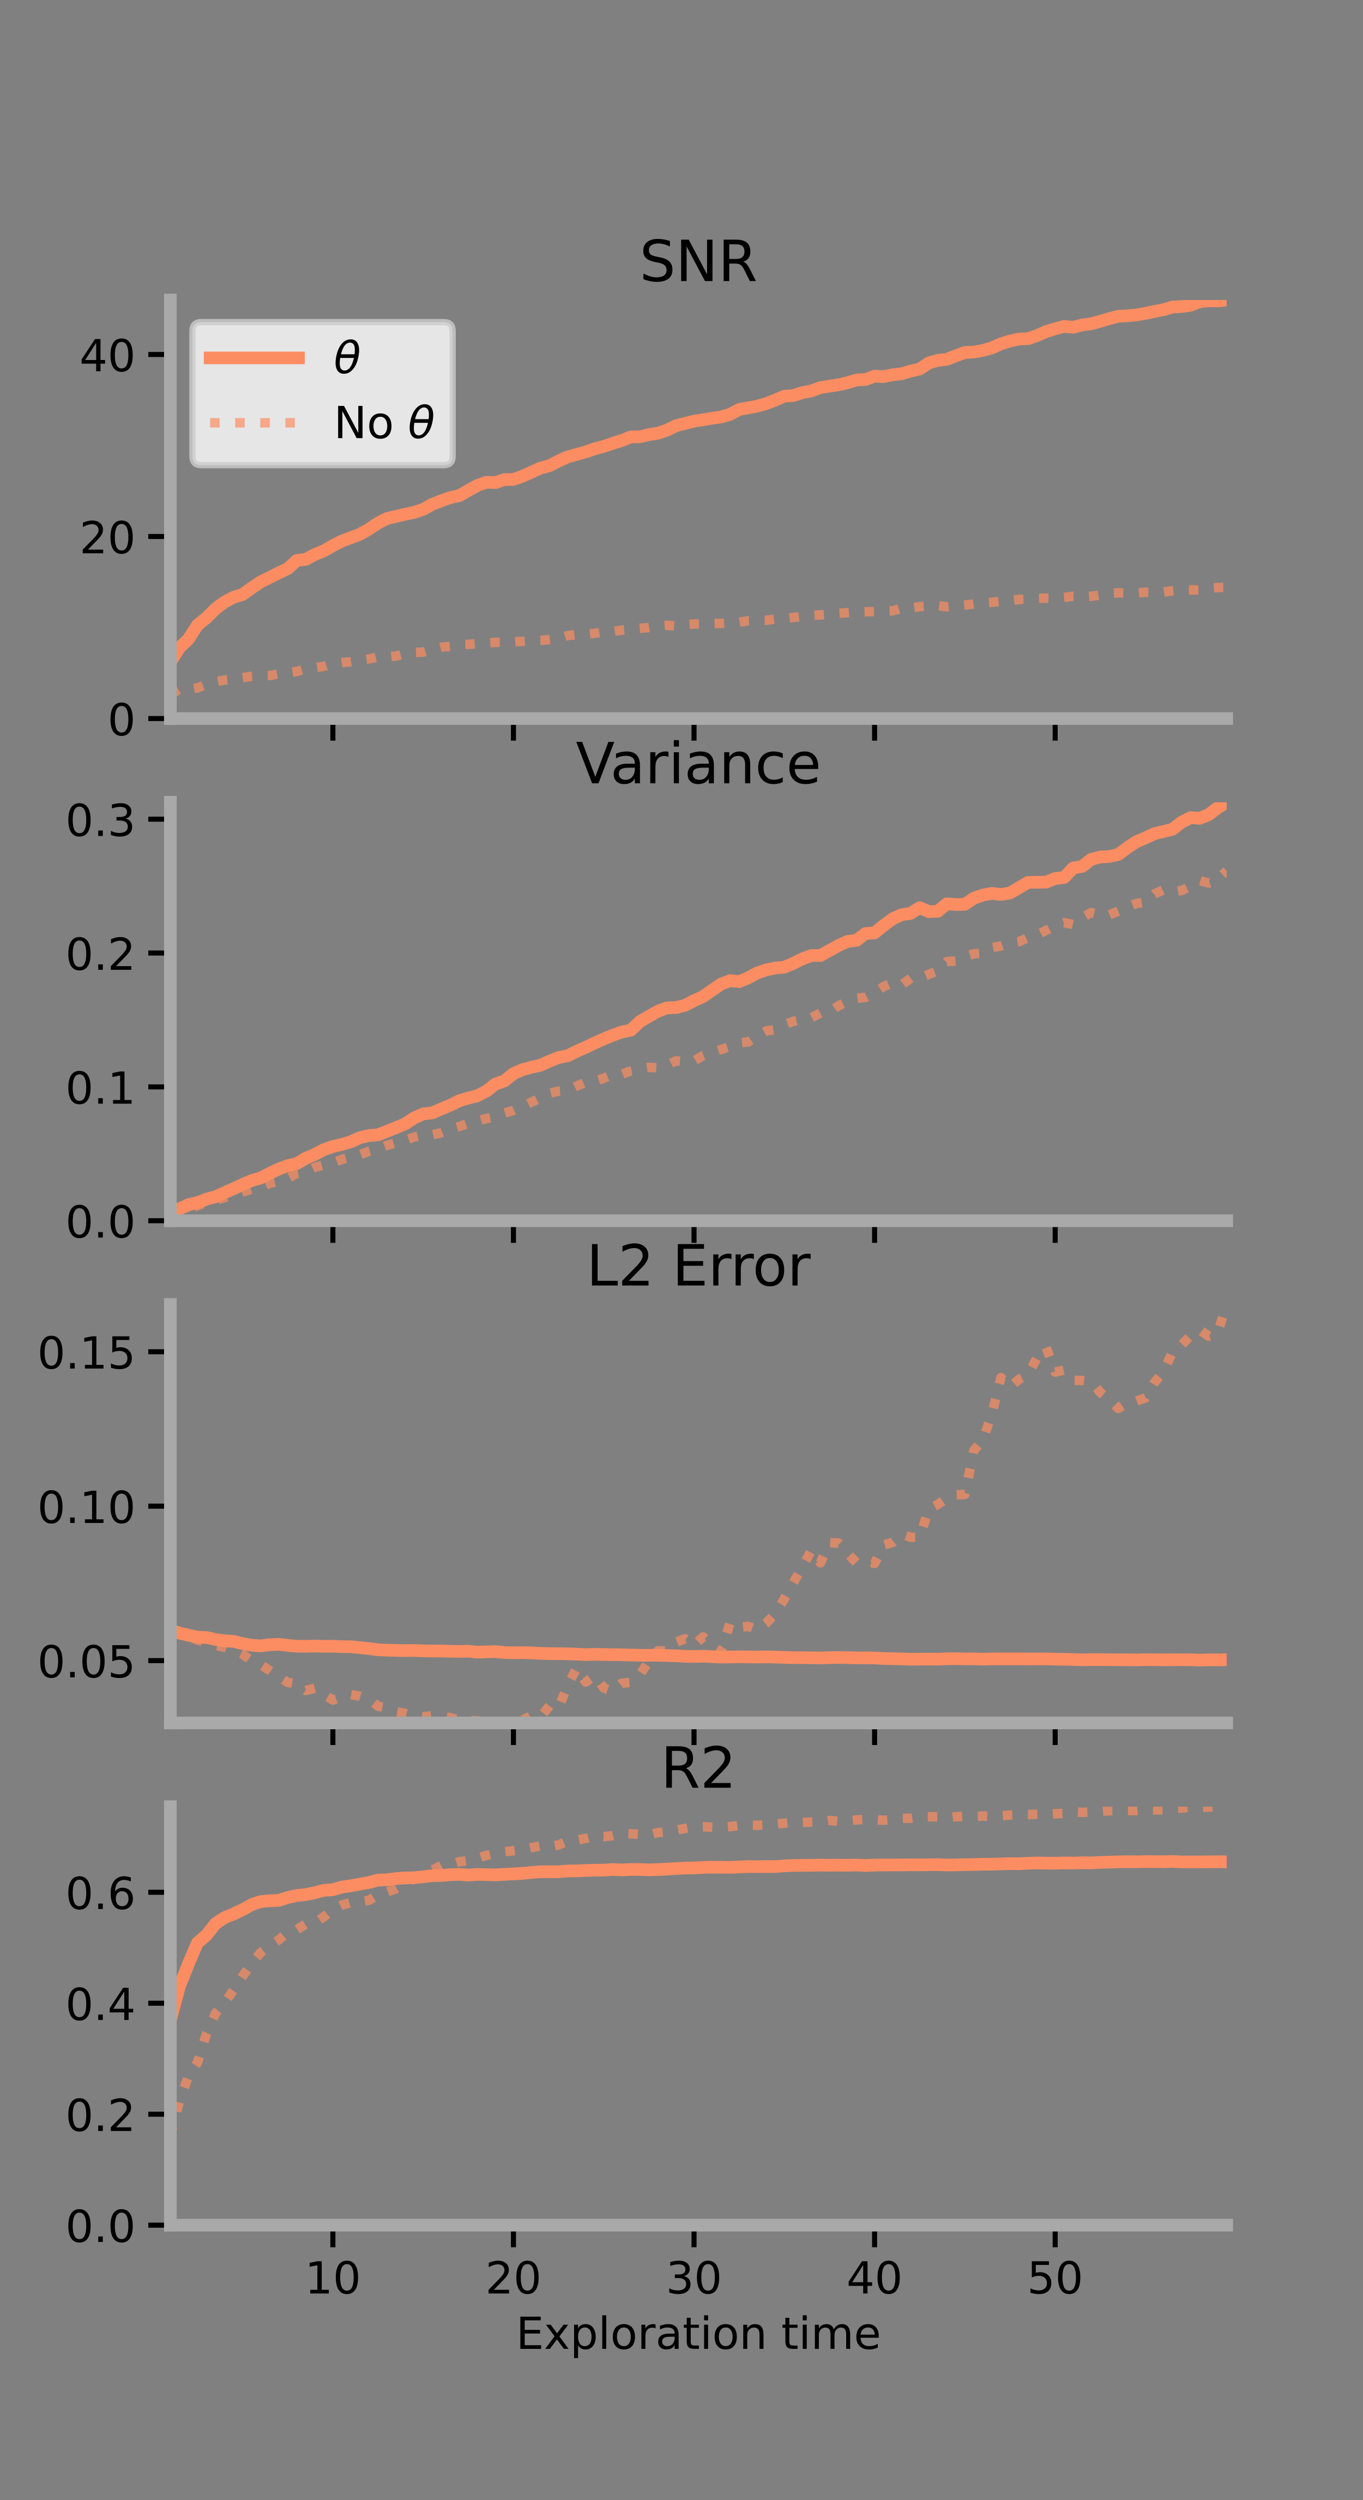 <?xml version="1.0" encoding="utf-8" standalone="no"?>
<!DOCTYPE svg PUBLIC "-//W3C//DTD SVG 1.1//EN"
  "http://www.w3.org/Graphics/SVG/1.1/DTD/svg11.dtd">
<!-- Created with matplotlib (https://matplotlib.org/) -->
<svg height="396pt" version="1.1" viewBox="0 0 216 396" width="216pt" xmlns="http://www.w3.org/2000/svg" xmlns:xlink="http://www.w3.org/1999/xlink">
 <rect x="0" y="0" width="216" height="396" fill="#808080" stroke="none"/>
 <defs>
  <style type="text/css">*{stroke-linecap:butt;stroke-linejoin:round;}</style>
 </defs>
 <g id="figure_1">
  <g id="patch_1">
   <path d="M 0 396 
L 216 396 
L 216 0 
L 0 0 
z
" style="fill:none;"/>
  </g>
  <g id="axes_1">
   <g id="patch_2">
    <path d="M 27 113.807 
L 194.4 113.807 
L 194.4 47.52 
L 27 47.52 
z
" style="fill:none;"/>
   </g>
   <g id="matplotlib.axis_1">
    <g id="xtick_1">
     <g id="line2d_1">
      <defs>
       <path d="M 0 0 
L 0 3.5 
" id="me489720059" style="stroke:#000000;stroke-width:0.8;"/>
      </defs>
      <g>
       <use style="stroke:#000000;stroke-width:0.8;" x="52.754" xlink:href="#me489720059" y="113.807"/>
      </g>
     </g>
    </g>
    <g id="xtick_2">
     <g id="line2d_2">
      <g>
       <use style="stroke:#000000;stroke-width:0.8;" x="81.369" xlink:href="#me489720059" y="113.807"/>
      </g>
     </g>
    </g>
    <g id="xtick_3">
     <g id="line2d_3">
      <g>
       <use style="stroke:#000000;stroke-width:0.8;" x="109.984" xlink:href="#me489720059" y="113.807"/>
      </g>
     </g>
    </g>
    <g id="xtick_4">
     <g id="line2d_4">
      <g>
       <use style="stroke:#000000;stroke-width:0.8;" x="138.6" xlink:href="#me489720059" y="113.807"/>
      </g>
     </g>
    </g>
    <g id="xtick_5">
     <g id="line2d_5">
      <g>
       <use style="stroke:#000000;stroke-width:0.8;" x="167.215" xlink:href="#me489720059" y="113.807"/>
      </g>
     </g>
    </g>
   </g>
   <g id="matplotlib.axis_2">
    <g id="ytick_1">
     <g id="line2d_6">
      <defs>
       <path d="M 0 0 
L -3.5 0 
" id="m3dd16d347a" style="stroke:#000000;stroke-width:0.8;"/>
      </defs>
      <g>
       <use style="stroke:#000000;stroke-width:0.8;" x="27" xlink:href="#m3dd16d347a" y="113.807"/>
      </g>
     </g>
     <g id="text_1">
      <!-- 0 -->
      <g transform="translate(17.046 116.466)scale(0.07 -0.07)">
       <defs>
        <path d="M 31.781 66.406 
Q 24.172 66.406 20.328 58.906 
Q 16.5 51.422 16.5 36.375 
Q 16.5 21.391 20.328 13.891 
Q 24.172 6.391 31.781 6.391 
Q 39.453 6.391 43.281 13.891 
Q 47.125 21.391 47.125 36.375 
Q 47.125 51.422 43.281 58.906 
Q 39.453 66.406 31.781 66.406 
z
M 31.781 74.219 
Q 44.047 74.219 50.516 64.516 
Q 56.984 54.828 56.984 36.375 
Q 56.984 17.969 50.516 8.266 
Q 44.047 -1.422 31.781 -1.422 
Q 19.531 -1.422 13.062 8.266 
Q 6.594 17.969 6.594 36.375 
Q 6.594 54.828 13.062 64.516 
Q 19.531 74.219 31.781 74.219 
z
" id="DejaVuSans-48"/>
       </defs>
       <use xlink:href="#DejaVuSans-48"/>
      </g>
     </g>
    </g>
    <g id="ytick_2">
     <g id="line2d_7">
      <g>
       <use style="stroke:#000000;stroke-width:0.8;" x="27" xlink:href="#m3dd16d347a" y="84.975"/>
      </g>
     </g>
     <g id="text_2">
      <!-- 20 -->
      <g transform="translate(12.592 87.635)scale(0.07 -0.07)">
       <defs>
        <path d="M 19.188 8.297 
L 53.609 8.297 
L 53.609 0 
L 7.328 0 
L 7.328 8.297 
Q 12.938 14.109 22.625 23.891 
Q 32.328 33.688 34.812 36.531 
Q 39.547 41.844 41.422 45.531 
Q 43.312 49.219 43.312 52.781 
Q 43.312 58.594 39.234 62.25 
Q 35.156 65.922 28.609 65.922 
Q 23.969 65.922 18.812 64.312 
Q 13.672 62.703 7.812 59.422 
L 7.812 69.391 
Q 13.766 71.781 18.938 73 
Q 24.125 74.219 28.422 74.219 
Q 39.75 74.219 46.484 68.547 
Q 53.219 62.891 53.219 53.422 
Q 53.219 48.922 51.531 44.891 
Q 49.859 40.875 45.406 35.406 
Q 44.188 33.984 37.641 27.219 
Q 31.109 20.453 19.188 8.297 
z
" id="DejaVuSans-50"/>
       </defs>
       <use xlink:href="#DejaVuSans-50"/>
       <use x="63.623" xlink:href="#DejaVuSans-48"/>
      </g>
     </g>
    </g>
    <g id="ytick_3">
     <g id="line2d_8">
      <g>
       <use style="stroke:#000000;stroke-width:0.8;" x="27" xlink:href="#m3dd16d347a" y="56.143"/>
      </g>
     </g>
     <g id="text_3">
      <!-- 40 -->
      <g transform="translate(12.592 58.803)scale(0.07 -0.07)">
       <defs>
        <path d="M 37.797 64.312 
L 12.891 25.391 
L 37.797 25.391 
z
M 35.203 72.906 
L 47.609 72.906 
L 47.609 25.391 
L 58.016 25.391 
L 58.016 17.188 
L 47.609 17.188 
L 47.609 0 
L 37.797 0 
L 37.797 17.188 
L 4.891 17.188 
L 4.891 26.703 
z
" id="DejaVuSans-52"/>
       </defs>
       <use xlink:href="#DejaVuSans-52"/>
       <use x="63.623" xlink:href="#DejaVuSans-48"/>
      </g>
     </g>
    </g>
   </g>
   <g id="line2d_9">
    <path clip-path="url(#pe4032985cc)" d="M 27 104.813 
L 28.431 102.604 
L 29.861 101.244 
L 31.292 99.008 
L 32.723 97.847 
L 34.154 96.43 
L 35.585 95.357 
L 37.015 94.605 
L 38.446 94.155 
L 39.877 93.131 
L 41.308 92.171 
L 42.739 91.462 
L 44.169 90.742 
L 45.6 90.065 
L 47.031 88.766 
L 48.462 88.6 
L 49.892 87.828 
L 51.323 87.249 
L 52.754 86.422 
L 54.185 85.703 
L 55.616 85.16 
L 57.046 84.62 
L 58.477 83.807 
L 59.908 82.849 
L 61.339 82.117 
L 62.769 81.788 
L 64.2 81.455 
L 65.631 81.149 
L 67.061 80.68 
L 68.492 79.887 
L 69.923 79.323 
L 71.354 78.808 
L 72.785 78.51 
L 74.215 77.685 
L 75.646 76.899 
L 77.077 76.388 
L 78.508 76.438 
L 79.939 75.961 
L 81.369 75.945 
L 82.8 75.424 
L 84.231 74.786 
L 85.662 74.134 
L 87.092 73.758 
L 88.523 73.02 
L 89.954 72.37 
L 91.385 71.975 
L 92.815 71.576 
L 94.246 71.083 
L 95.677 70.704 
L 97.108 70.216 
L 98.538 69.776 
L 99.969 69.201 
L 101.4 69.183 
L 102.831 68.836 
L 104.261 68.624 
L 105.692 68.132 
L 107.123 67.429 
L 108.554 67.066 
L 109.984 66.71 
L 111.415 66.489 
L 112.846 66.242 
L 114.277 66.046 
L 115.708 65.626 
L 117.138 64.856 
L 118.569 64.601 
L 120 64.327 
L 121.431 63.926 
L 122.862 63.375 
L 124.292 62.752 
L 125.723 62.649 
L 127.154 62.187 
L 128.585 61.919 
L 130.015 61.389 
L 131.446 61.164 
L 132.877 60.942 
L 134.307 60.626 
L 135.738 60.18 
L 137.169 60.107 
L 138.6 59.578 
L 140.03 59.655 
L 141.461 59.358 
L 142.892 59.194 
L 144.323 58.779 
L 145.754 58.451 
L 147.184 57.496 
L 148.615 57.083 
L 150.046 56.915 
L 151.476 56.359 
L 152.907 55.828 
L 154.338 55.76 
L 155.769 55.508 
L 157.2 55.097 
L 158.63 54.455 
L 160.061 54.013 
L 161.492 53.701 
L 162.923 53.64 
L 164.354 53.151 
L 165.784 52.522 
L 167.215 52.077 
L 168.646 51.701 
L 170.077 51.837 
L 171.507 51.463 
L 172.938 51.283 
L 174.369 50.898 
L 175.8 50.462 
L 177.231 50.092 
L 178.661 50.025 
L 180.092 49.881 
L 181.523 49.632 
L 182.954 49.333 
L 184.384 49.052 
L 185.815 48.628 
L 187.246 48.557 
L 188.677 48.358 
L 190.108 47.78 
L 191.538 47.636 
L 192.969 47.665 
L 194.4 47.52 
" style="fill:none;stroke:#fc8d62;stroke-linecap:square;stroke-width:2;"/>
   </g>
   <g id="line2d_10">
    <path clip-path="url(#pe4032985cc)" d="M 27 110.011 
L 28.431 109.18 
L 29.861 109.16 
L 31.292 108.952 
L 32.723 108.382 
L 34.154 107.98 
L 35.585 107.712 
L 37.015 107.592 
L 38.446 107.333 
L 39.877 107.122 
L 41.308 107.025 
L 42.739 107.003 
L 44.169 106.72 
L 45.6 106.549 
L 47.031 106.346 
L 48.462 105.955 
L 49.892 105.772 
L 51.323 105.537 
L 52.754 105.102 
L 54.185 104.936 
L 55.616 104.831 
L 57.046 104.569 
L 58.477 104.368 
L 59.908 104.062 
L 61.339 104.026 
L 62.769 103.921 
L 64.2 103.526 
L 65.631 103.353 
L 67.061 103.287 
L 68.492 102.884 
L 69.923 102.518 
L 71.354 102.372 
L 72.785 102.092 
L 74.215 102.062 
L 75.646 101.935 
L 77.077 101.864 
L 78.508 101.737 
L 79.939 101.75 
L 81.369 101.677 
L 82.8 101.584 
L 84.231 101.477 
L 85.662 101.424 
L 87.092 101.311 
L 88.523 101.114 
L 89.954 100.676 
L 91.385 100.492 
L 92.815 100.472 
L 94.246 100.307 
L 95.677 100.08 
L 97.108 100.02 
L 98.538 99.806 
L 99.969 99.663 
L 101.4 99.519 
L 102.831 99.398 
L 104.261 99.165 
L 105.692 99.041 
L 107.123 99.169 
L 108.554 98.941 
L 109.984 98.835 
L 111.415 98.848 
L 112.846 98.78 
L 114.277 98.742 
L 115.708 98.635 
L 117.138 98.561 
L 118.569 98.319 
L 120 98.266 
L 121.431 98.252 
L 122.862 98.04 
L 124.292 97.956 
L 125.723 97.801 
L 127.154 97.603 
L 128.585 97.456 
L 130.015 97.397 
L 131.446 97.298 
L 132.877 97.145 
L 134.307 97.047 
L 135.738 96.942 
L 137.169 96.902 
L 138.6 96.865 
L 140.03 96.824 
L 141.461 96.746 
L 142.892 96.336 
L 144.323 96.314 
L 145.754 96.082 
L 147.184 96.015 
L 148.615 95.918 
L 150.046 96.121 
L 151.476 95.97 
L 152.907 95.828 
L 154.338 95.649 
L 155.769 95.468 
L 157.2 95.39 
L 158.63 95.241 
L 160.061 95.116 
L 161.492 94.945 
L 162.923 94.896 
L 164.354 94.76 
L 165.784 94.746 
L 167.215 94.777 
L 168.646 94.627 
L 170.077 94.438 
L 171.507 94.55 
L 172.938 94.45 
L 174.369 94.235 
L 175.8 93.985 
L 177.231 93.904 
L 178.661 93.931 
L 180.092 93.917 
L 181.523 93.802 
L 182.954 93.821 
L 184.384 93.772 
L 185.815 93.575 
L 187.246 93.424 
L 188.677 93.447 
L 190.108 93.447 
L 191.538 93.167 
L 192.969 93.063 
L 194.4 93.026 
" style="fill:none;stroke:#fc8d62;stroke-dasharray:1.5,2.475;stroke-dashoffset:0;stroke-opacity:0.7;stroke-width:1.5;"/>
   </g>
   <g id="patch_3">
    <path d="M 27 113.807 
L 27 47.52 
" style="fill:none;stroke:#a9a9a9;stroke-linecap:square;stroke-linejoin:miter;stroke-width:2;"/>
   </g>
   <g id="patch_4">
    <path d="M 194.4 113.807 
L 194.4 47.52 
" style="fill:none;"/>
   </g>
   <g id="patch_5">
    <path d="M 27 113.807 
L 194.4 113.807 
" style="fill:none;stroke:#a9a9a9;stroke-linecap:square;stroke-linejoin:miter;stroke-width:2;"/>
   </g>
   <g id="patch_6">
    <path d="M 27 47.52 
L 194.4 47.52 
" style="fill:none;"/>
   </g>
   <g id="text_4">
    <!-- SNR -->
    <g transform="translate(101.35 44.52)scale(0.09 -0.09)">
     <defs>
      <path d="M 53.516 70.516 
L 53.516 60.891 
Q 47.906 63.578 42.922 64.891 
Q 37.938 66.219 33.297 66.219 
Q 25.25 66.219 20.875 63.094 
Q 16.5 59.969 16.5 54.203 
Q 16.5 49.359 19.406 46.891 
Q 22.312 44.438 30.422 42.922 
L 36.375 41.703 
Q 47.406 39.594 52.656 34.297 
Q 57.906 29 57.906 20.125 
Q 57.906 9.516 50.797 4.047 
Q 43.703 -1.422 29.984 -1.422 
Q 24.812 -1.422 18.969 -0.25 
Q 13.141 0.922 6.891 3.219 
L 6.891 13.375 
Q 12.891 10.016 18.656 8.297 
Q 24.422 6.594 29.984 6.594 
Q 38.422 6.594 43.016 9.906 
Q 47.609 13.234 47.609 19.391 
Q 47.609 24.75 44.312 27.781 
Q 41.016 30.812 33.5 32.328 
L 27.484 33.5 
Q 16.453 35.688 11.516 40.375 
Q 6.594 45.062 6.594 53.422 
Q 6.594 63.094 13.406 68.656 
Q 20.219 74.219 32.172 74.219 
Q 37.312 74.219 42.625 73.281 
Q 47.953 72.359 53.516 70.516 
z
" id="DejaVuSans-83"/>
      <path d="M 9.812 72.906 
L 23.094 72.906 
L 55.422 11.922 
L 55.422 72.906 
L 64.984 72.906 
L 64.984 0 
L 51.703 0 
L 19.391 60.984 
L 19.391 0 
L 9.812 0 
z
" id="DejaVuSans-78"/>
      <path d="M 44.391 34.188 
Q 47.562 33.109 50.562 29.594 
Q 53.562 26.078 56.594 19.922 
L 66.609 0 
L 56 0 
L 46.688 18.703 
Q 43.062 26.031 39.672 28.422 
Q 36.281 30.812 30.422 30.812 
L 19.672 30.812 
L 19.672 0 
L 9.812 0 
L 9.812 72.906 
L 32.078 72.906 
Q 44.578 72.906 50.734 67.672 
Q 56.891 62.453 56.891 51.906 
Q 56.891 45.016 53.688 40.469 
Q 50.484 35.938 44.391 34.188 
z
M 19.672 64.797 
L 19.672 38.922 
L 32.078 38.922 
Q 39.203 38.922 42.844 42.219 
Q 46.484 45.516 46.484 51.906 
Q 46.484 58.297 42.844 61.547 
Q 39.203 64.797 32.078 64.797 
z
" id="DejaVuSans-82"/>
     </defs>
     <use xlink:href="#DejaVuSans-83"/>
     <use x="63.477" xlink:href="#DejaVuSans-78"/>
     <use x="138.281" xlink:href="#DejaVuSans-82"/>
    </g>
   </g>
   <g id="legend_1">
    <g id="patch_7">
     <path d="M 31.9 73.669 
L 70.33 73.669 
Q 71.73 73.669 71.73 72.269 
L 71.73 52.42 
Q 71.73 51.02 70.33 51.02 
L 31.9 51.02 
Q 30.5 51.02 30.5 52.42 
L 30.5 72.269 
Q 30.5 73.669 31.9 73.669 
z
" style="fill:#ffffff;opacity:0.8;stroke:#cccccc;stroke-linejoin:miter;"/>
    </g>
    <g id="line2d_11">
     <path d="M 33.3 56.689 
L 47.3 56.689 
" style="fill:none;stroke:#fc8d62;stroke-linecap:square;stroke-width:2;"/>
    </g>
    <g id="line2d_12"/>
    <g id="text_5">
     <!-- $\theta$ -->
     <g transform="translate(52.9 59.139)scale(0.07 -0.07)">
      <defs>
       <path d="M 45.516 34.672 
L 14.453 34.672 
Q 12.359 20.062 14.5 13.875 
Q 17.188 6.25 24.469 6.25 
Q 31.781 6.25 37.359 13.922 
Q 42.234 20.656 45.516 34.672 
z
M 47.016 42.969 
Q 48.344 56.844 46.625 61.719 
Q 43.953 69.438 36.766 69.438 
Q 29.297 69.438 23.828 61.812 
Q 19.531 55.672 16.156 42.969 
z
M 38.188 76.766 
Q 49.906 76.766 54.594 66.406 
Q 59.281 56.109 55.719 37.844 
Q 52.203 19.625 43.453 9.281 
Q 34.766 -1.125 23.047 -1.125 
Q 11.281 -1.125 6.641 9.281 
Q 2 19.625 5.516 37.844 
Q 9.078 56.109 17.719 66.406 
Q 26.422 76.766 38.188 76.766 
z
" id="DejaVuSans-Oblique-952"/>
      </defs>
      <use transform="translate(0 0.234)" xlink:href="#DejaVuSans-Oblique-952"/>
     </g>
    </g>
    <g id="line2d_13">
     <path d="M 33.3 66.964 
L 47.3 66.964 
" style="fill:none;stroke:#fc8d62;stroke-dasharray:1.5,2.475;stroke-dashoffset:0;stroke-opacity:0.7;stroke-width:1.5;"/>
    </g>
    <g id="line2d_14"/>
    <g id="text_6">
     <!-- No $\theta$ -->
     <g transform="translate(52.9 69.414)scale(0.07 -0.07)">
      <defs>
       <path d="M 30.609 48.391 
Q 23.391 48.391 19.188 42.75 
Q 14.984 37.109 14.984 27.297 
Q 14.984 17.484 19.156 11.844 
Q 23.344 6.203 30.609 6.203 
Q 37.797 6.203 41.984 11.859 
Q 46.188 17.531 46.188 27.297 
Q 46.188 37.016 41.984 42.703 
Q 37.797 48.391 30.609 48.391 
z
M 30.609 56 
Q 42.328 56 49.016 48.375 
Q 55.719 40.766 55.719 27.297 
Q 55.719 13.875 49.016 6.219 
Q 42.328 -1.422 30.609 -1.422 
Q 18.844 -1.422 12.172 6.219 
Q 5.516 13.875 5.516 27.297 
Q 5.516 40.766 12.172 48.375 
Q 18.844 56 30.609 56 
z
" id="DejaVuSans-111"/>
       <path id="DejaVuSans-32"/>
      </defs>
      <use transform="translate(0 0.234)" xlink:href="#DejaVuSans-78"/>
      <use transform="translate(74.805 0.234)" xlink:href="#DejaVuSans-111"/>
      <use transform="translate(135.986 0.234)" xlink:href="#DejaVuSans-32"/>
      <use transform="translate(167.773 0.234)" xlink:href="#DejaVuSans-Oblique-952"/>
     </g>
    </g>
   </g>
  </g>
  <g id="axes_2">
   <g id="patch_8">
    <path d="M 27 193.351 
L 194.4 193.351 
L 194.4 127.064 
L 27 127.064 
z
" style="fill:none;"/>
   </g>
   <g id="matplotlib.axis_3">
    <g id="xtick_6">
     <g id="line2d_15">
      <g>
       <use style="stroke:#000000;stroke-width:0.8;" x="52.754" xlink:href="#me489720059" y="193.351"/>
      </g>
     </g>
    </g>
    <g id="xtick_7">
     <g id="line2d_16">
      <g>
       <use style="stroke:#000000;stroke-width:0.8;" x="81.369" xlink:href="#me489720059" y="193.351"/>
      </g>
     </g>
    </g>
    <g id="xtick_8">
     <g id="line2d_17">
      <g>
       <use style="stroke:#000000;stroke-width:0.8;" x="109.984" xlink:href="#me489720059" y="193.351"/>
      </g>
     </g>
    </g>
    <g id="xtick_9">
     <g id="line2d_18">
      <g>
       <use style="stroke:#000000;stroke-width:0.8;" x="138.6" xlink:href="#me489720059" y="193.351"/>
      </g>
     </g>
    </g>
    <g id="xtick_10">
     <g id="line2d_19">
      <g>
       <use style="stroke:#000000;stroke-width:0.8;" x="167.215" xlink:href="#me489720059" y="193.351"/>
      </g>
     </g>
    </g>
   </g>
   <g id="matplotlib.axis_4">
    <g id="ytick_4">
     <g id="line2d_20">
      <g>
       <use style="stroke:#000000;stroke-width:0.8;" x="27" xlink:href="#m3dd16d347a" y="193.351"/>
      </g>
     </g>
     <g id="text_7">
      <!-- 0.0 -->
      <g transform="translate(10.368 196.011)scale(0.07 -0.07)">
       <defs>
        <path d="M 10.688 12.406 
L 21 12.406 
L 21 0 
L 10.688 0 
z
" id="DejaVuSans-46"/>
       </defs>
       <use xlink:href="#DejaVuSans-48"/>
       <use x="63.623" xlink:href="#DejaVuSans-46"/>
       <use x="95.41" xlink:href="#DejaVuSans-48"/>
      </g>
     </g>
    </g>
    <g id="ytick_5">
     <g id="line2d_21">
      <g>
       <use style="stroke:#000000;stroke-width:0.8;" x="27" xlink:href="#m3dd16d347a" y="172.151"/>
      </g>
     </g>
     <g id="text_8">
      <!-- 0.1 -->
      <g transform="translate(10.368 174.81)scale(0.07 -0.07)">
       <defs>
        <path d="M 12.406 8.297 
L 28.516 8.297 
L 28.516 63.922 
L 10.984 60.406 
L 10.984 69.391 
L 28.422 72.906 
L 38.281 72.906 
L 38.281 8.297 
L 54.391 8.297 
L 54.391 0 
L 12.406 0 
z
" id="DejaVuSans-49"/>
       </defs>
       <use xlink:href="#DejaVuSans-48"/>
       <use x="63.623" xlink:href="#DejaVuSans-46"/>
       <use x="95.41" xlink:href="#DejaVuSans-49"/>
      </g>
     </g>
    </g>
    <g id="ytick_6">
     <g id="line2d_22">
      <g>
       <use style="stroke:#000000;stroke-width:0.8;" x="27" xlink:href="#m3dd16d347a" y="150.95"/>
      </g>
     </g>
     <g id="text_9">
      <!-- 0.2 -->
      <g transform="translate(10.368 153.609)scale(0.07 -0.07)">
       <use xlink:href="#DejaVuSans-48"/>
       <use x="63.623" xlink:href="#DejaVuSans-46"/>
       <use x="95.41" xlink:href="#DejaVuSans-50"/>
      </g>
     </g>
    </g>
    <g id="ytick_7">
     <g id="line2d_23">
      <g>
       <use style="stroke:#000000;stroke-width:0.8;" x="27" xlink:href="#m3dd16d347a" y="129.749"/>
      </g>
     </g>
     <g id="text_10">
      <!-- 0.3 -->
      <g transform="translate(10.368 132.409)scale(0.07 -0.07)">
       <defs>
        <path d="M 40.578 39.312 
Q 47.656 37.797 51.625 33 
Q 55.609 28.219 55.609 21.188 
Q 55.609 10.406 48.188 4.484 
Q 40.766 -1.422 27.094 -1.422 
Q 22.516 -1.422 17.656 -0.516 
Q 12.797 0.391 7.625 2.203 
L 7.625 11.719 
Q 11.719 9.328 16.594 8.109 
Q 21.484 6.891 26.812 6.891 
Q 36.078 6.891 40.938 10.547 
Q 45.797 14.203 45.797 21.188 
Q 45.797 27.641 41.281 31.266 
Q 36.766 34.906 28.719 34.906 
L 20.219 34.906 
L 20.219 43.016 
L 29.109 43.016 
Q 36.375 43.016 40.234 45.922 
Q 44.094 48.828 44.094 54.297 
Q 44.094 59.906 40.109 62.906 
Q 36.141 65.922 28.719 65.922 
Q 24.656 65.922 20.016 65.031 
Q 15.375 64.156 9.812 62.312 
L 9.812 71.094 
Q 15.438 72.656 20.344 73.438 
Q 25.25 74.219 29.594 74.219 
Q 40.828 74.219 47.359 69.109 
Q 53.906 64.016 53.906 55.328 
Q 53.906 49.266 50.438 45.094 
Q 46.969 40.922 40.578 39.312 
z
" id="DejaVuSans-51"/>
       </defs>
       <use xlink:href="#DejaVuSans-48"/>
       <use x="63.623" xlink:href="#DejaVuSans-46"/>
       <use x="95.41" xlink:href="#DejaVuSans-51"/>
      </g>
     </g>
    </g>
   </g>
   <g id="line2d_24">
    <path clip-path="url(#p8cfa71aaff)" d="M 27 192.178 
L 28.431 191.48 
L 29.861 190.814 
L 31.292 190.481 
L 32.723 189.929 
L 34.154 189.552 
L 35.585 188.907 
L 37.015 188.276 
L 38.446 187.608 
L 39.877 186.987 
L 41.308 186.575 
L 42.739 185.853 
L 44.169 185.157 
L 45.6 184.621 
L 47.031 184.303 
L 48.462 183.447 
L 49.892 182.844 
L 51.323 182.095 
L 52.754 181.589 
L 54.185 181.258 
L 55.616 180.834 
L 57.046 180.182 
L 58.477 179.861 
L 59.908 179.74 
L 61.339 179.181 
L 62.769 178.603 
L 64.2 178.01 
L 65.631 177.076 
L 67.061 176.427 
L 68.492 176.276 
L 69.923 175.65 
L 71.354 175.062 
L 72.785 174.351 
L 74.215 173.919 
L 75.646 173.559 
L 77.077 172.824 
L 78.508 171.7 
L 79.939 171.205 
L 81.369 170.049 
L 82.8 169.426 
L 84.231 169.033 
L 85.662 168.718 
L 87.092 168.074 
L 88.523 167.501 
L 89.954 167.224 
L 91.385 166.512 
L 92.815 165.891 
L 94.246 165.205 
L 95.677 164.56 
L 97.108 163.974 
L 98.538 163.453 
L 99.969 163.165 
L 101.4 161.812 
L 102.831 160.976 
L 104.261 160.169 
L 105.692 159.635 
L 107.123 159.589 
L 108.554 159.235 
L 109.984 158.486 
L 111.415 157.847 
L 112.846 156.844 
L 114.277 155.865 
L 115.708 155.324 
L 117.138 155.482 
L 118.569 154.884 
L 120 154.106 
L 121.431 153.617 
L 122.862 153.324 
L 124.292 153.192 
L 125.723 152.588 
L 127.154 151.884 
L 128.585 151.337 
L 130.015 151.35 
L 131.446 150.547 
L 132.877 149.763 
L 134.307 149.113 
L 135.738 148.939 
L 137.169 147.85 
L 138.6 147.766 
L 140.03 146.589 
L 141.461 145.528 
L 142.892 144.879 
L 144.323 144.658 
L 145.754 143.759 
L 147.184 144.393 
L 148.615 144.343 
L 150.046 143.151 
L 151.476 143.259 
L 152.907 143.236 
L 154.338 142.266 
L 155.769 141.764 
L 157.2 141.501 
L 158.63 141.678 
L 160.061 141.434 
L 161.492 140.599 
L 162.923 139.762 
L 164.354 139.734 
L 165.784 139.721 
L 167.215 139.144 
L 168.646 138.985 
L 170.077 137.484 
L 171.507 137.231 
L 172.938 136.103 
L 174.369 135.74 
L 175.8 135.658 
L 177.231 135.338 
L 178.661 134.257 
L 180.092 133.322 
L 181.523 132.709 
L 182.954 132.044 
L 184.384 131.701 
L 185.815 131.351 
L 187.246 130.23 
L 188.677 129.498 
L 190.108 129.615 
L 191.538 129.035 
L 192.969 127.946 
L 194.4 127.064 
" style="fill:none;stroke:#fc8d62;stroke-linecap:square;stroke-width:2;"/>
   </g>
   <g id="line2d_25">
    <path clip-path="url(#p8cfa71aaff)" d="M 27 192.51 
L 28.431 192.031 
L 29.861 191.525 
L 31.292 190.976 
L 32.723 190.462 
L 34.154 190.127 
L 35.585 189.691 
L 37.015 189.254 
L 38.446 188.798 
L 39.877 188.351 
L 41.308 188.042 
L 42.739 187.427 
L 44.169 187.089 
L 45.6 186.608 
L 47.031 185.863 
L 48.462 185.601 
L 49.892 184.883 
L 51.323 184.49 
L 52.754 184.186 
L 54.185 183.632 
L 55.616 183.261 
L 57.046 182.897 
L 58.477 182.353 
L 59.908 181.961 
L 61.339 181.405 
L 62.769 181.008 
L 64.2 180.605 
L 65.631 180.099 
L 67.061 179.77 
L 68.492 179.755 
L 69.923 179.407 
L 71.354 178.833 
L 72.785 178.426 
L 74.215 177.908 
L 75.646 177.545 
L 77.077 177.177 
L 78.508 176.849 
L 79.939 176.28 
L 81.369 175.88 
L 82.8 175.26 
L 84.231 174.566 
L 85.662 173.873 
L 87.092 173.146 
L 88.523 172.816 
L 89.954 172.722 
L 91.385 172.025 
L 92.815 171.42 
L 94.246 171.264 
L 95.677 170.782 
L 97.108 170.166 
L 98.538 170.147 
L 99.969 169.609 
L 101.4 169.332 
L 102.831 169.057 
L 104.261 169.133 
L 105.692 168.705 
L 107.123 168.025 
L 108.554 168.154 
L 109.984 168.044 
L 111.415 167.193 
L 112.846 166.67 
L 114.277 166.226 
L 115.708 165.756 
L 117.138 165.173 
L 118.569 165.041 
L 120 164.059 
L 121.431 163.291 
L 122.862 163.051 
L 124.292 162.31 
L 125.723 161.763 
L 127.154 161.478 
L 128.585 161.18 
L 130.015 160.453 
L 131.446 160.262 
L 132.877 159.308 
L 134.307 158.607 
L 135.738 158.125 
L 137.169 157.972 
L 138.6 157.193 
L 140.03 156.257 
L 141.461 155.62 
L 142.892 156.001 
L 144.323 154.919 
L 145.754 154.9 
L 147.184 154.318 
L 148.615 153.772 
L 150.046 152.307 
L 151.476 152.216 
L 152.907 151.492 
L 154.338 151.07 
L 155.769 150.998 
L 157.2 150.102 
L 158.63 149.828 
L 160.061 149.359 
L 161.492 149.154 
L 162.923 148.484 
L 164.354 148.081 
L 165.784 147.358 
L 167.215 146.609 
L 168.646 146.13 
L 170.077 146.439 
L 171.507 145.299 
L 172.938 144.547 
L 174.369 144.935 
L 175.8 144.902 
L 177.231 144.309 
L 178.661 143.64 
L 180.092 143.101 
L 181.523 142.905 
L 182.954 141.582 
L 184.384 140.948 
L 185.815 141.285 
L 187.246 141.05 
L 188.677 140.35 
L 190.108 139.481 
L 191.538 139.865 
L 192.969 139.277 
L 194.4 137.944 
" style="fill:none;stroke:#fc8d62;stroke-dasharray:1.5,2.475;stroke-dashoffset:0;stroke-opacity:0.7;stroke-width:1.5;"/>
   </g>
   <g id="patch_9">
    <path d="M 27 193.351 
L 27 127.064 
" style="fill:none;stroke:#a9a9a9;stroke-linecap:square;stroke-linejoin:miter;stroke-width:2;"/>
   </g>
   <g id="patch_10">
    <path d="M 194.4 193.351 
L 194.4 127.064 
" style="fill:none;"/>
   </g>
   <g id="patch_11">
    <path d="M 27 193.351 
L 194.4 193.351 
" style="fill:none;stroke:#a9a9a9;stroke-linecap:square;stroke-linejoin:miter;stroke-width:2;"/>
   </g>
   <g id="patch_12">
    <path d="M 27 127.064 
L 194.4 127.064 
" style="fill:none;"/>
   </g>
   <g id="text_11">
    <!-- Variance -->
    <g transform="translate(91.26 124.064)scale(0.09 -0.09)">
     <defs>
      <path d="M 28.609 0 
L 0.781 72.906 
L 11.078 72.906 
L 34.188 11.531 
L 57.328 72.906 
L 67.578 72.906 
L 39.797 0 
z
" id="DejaVuSans-86"/>
      <path d="M 34.281 27.484 
Q 23.391 27.484 19.188 25 
Q 14.984 22.516 14.984 16.5 
Q 14.984 11.719 18.141 8.906 
Q 21.297 6.109 26.703 6.109 
Q 34.188 6.109 38.703 11.406 
Q 43.219 16.703 43.219 25.484 
L 43.219 27.484 
z
M 52.203 31.203 
L 52.203 0 
L 43.219 0 
L 43.219 8.297 
Q 40.141 3.328 35.547 0.953 
Q 30.953 -1.422 24.312 -1.422 
Q 15.922 -1.422 10.953 3.297 
Q 6 8.016 6 15.922 
Q 6 25.141 12.172 29.828 
Q 18.359 34.516 30.609 34.516 
L 43.219 34.516 
L 43.219 35.406 
Q 43.219 41.609 39.141 45 
Q 35.062 48.391 27.688 48.391 
Q 23 48.391 18.547 47.266 
Q 14.109 46.141 10.016 43.891 
L 10.016 52.203 
Q 14.938 54.109 19.578 55.047 
Q 24.219 56 28.609 56 
Q 40.484 56 46.344 49.844 
Q 52.203 43.703 52.203 31.203 
z
" id="DejaVuSans-97"/>
      <path d="M 41.109 46.297 
Q 39.594 47.172 37.812 47.578 
Q 36.031 48 33.891 48 
Q 26.266 48 22.188 43.047 
Q 18.109 38.094 18.109 28.812 
L 18.109 0 
L 9.078 0 
L 9.078 54.688 
L 18.109 54.688 
L 18.109 46.188 
Q 20.953 51.172 25.484 53.578 
Q 30.031 56 36.531 56 
Q 37.453 56 38.578 55.875 
Q 39.703 55.766 41.062 55.516 
z
" id="DejaVuSans-114"/>
      <path d="M 9.422 54.688 
L 18.406 54.688 
L 18.406 0 
L 9.422 0 
z
M 9.422 75.984 
L 18.406 75.984 
L 18.406 64.594 
L 9.422 64.594 
z
" id="DejaVuSans-105"/>
      <path d="M 54.891 33.016 
L 54.891 0 
L 45.906 0 
L 45.906 32.719 
Q 45.906 40.484 42.875 44.328 
Q 39.844 48.188 33.797 48.188 
Q 26.516 48.188 22.312 43.547 
Q 18.109 38.922 18.109 30.906 
L 18.109 0 
L 9.078 0 
L 9.078 54.688 
L 18.109 54.688 
L 18.109 46.188 
Q 21.344 51.125 25.703 53.562 
Q 30.078 56 35.797 56 
Q 45.219 56 50.047 50.172 
Q 54.891 44.344 54.891 33.016 
z
" id="DejaVuSans-110"/>
      <path d="M 48.781 52.594 
L 48.781 44.188 
Q 44.969 46.297 41.141 47.344 
Q 37.312 48.391 33.406 48.391 
Q 24.656 48.391 19.812 42.844 
Q 14.984 37.312 14.984 27.297 
Q 14.984 17.281 19.812 11.734 
Q 24.656 6.203 33.406 6.203 
Q 37.312 6.203 41.141 7.25 
Q 44.969 8.297 48.781 10.406 
L 48.781 2.094 
Q 45.016 0.344 40.984 -0.531 
Q 36.969 -1.422 32.422 -1.422 
Q 20.062 -1.422 12.781 6.344 
Q 5.516 14.109 5.516 27.297 
Q 5.516 40.672 12.859 48.328 
Q 20.219 56 33.016 56 
Q 37.156 56 41.109 55.141 
Q 45.062 54.297 48.781 52.594 
z
" id="DejaVuSans-99"/>
      <path d="M 56.203 29.594 
L 56.203 25.203 
L 14.891 25.203 
Q 15.484 15.922 20.484 11.062 
Q 25.484 6.203 34.422 6.203 
Q 39.594 6.203 44.453 7.469 
Q 49.312 8.734 54.109 11.281 
L 54.109 2.781 
Q 49.266 0.734 44.188 -0.344 
Q 39.109 -1.422 33.891 -1.422 
Q 20.797 -1.422 13.156 6.188 
Q 5.516 13.812 5.516 26.812 
Q 5.516 40.234 12.766 48.109 
Q 20.016 56 32.328 56 
Q 43.359 56 49.781 48.891 
Q 56.203 41.797 56.203 29.594 
z
M 47.219 32.234 
Q 47.125 39.594 43.094 43.984 
Q 39.062 48.391 32.422 48.391 
Q 24.906 48.391 20.391 44.141 
Q 15.875 39.891 15.188 32.172 
z
" id="DejaVuSans-101"/>
     </defs>
     <use xlink:href="#DejaVuSans-86"/>
     <use x="60.658" xlink:href="#DejaVuSans-97"/>
     <use x="121.938" xlink:href="#DejaVuSans-114"/>
     <use x="163.051" xlink:href="#DejaVuSans-105"/>
     <use x="190.834" xlink:href="#DejaVuSans-97"/>
     <use x="252.113" xlink:href="#DejaVuSans-110"/>
     <use x="315.492" xlink:href="#DejaVuSans-99"/>
     <use x="370.473" xlink:href="#DejaVuSans-101"/>
    </g>
   </g>
  </g>
  <g id="axes_3">
   <g id="patch_13">
    <path d="M 27 272.896 
L 194.4 272.896 
L 194.4 206.609 
L 27 206.609 
z
" style="fill:none;"/>
   </g>
   <g id="matplotlib.axis_5">
    <g id="xtick_11">
     <g id="line2d_26">
      <g>
       <use style="stroke:#000000;stroke-width:0.8;" x="52.754" xlink:href="#me489720059" y="272.896"/>
      </g>
     </g>
    </g>
    <g id="xtick_12">
     <g id="line2d_27">
      <g>
       <use style="stroke:#000000;stroke-width:0.8;" x="81.369" xlink:href="#me489720059" y="272.896"/>
      </g>
     </g>
    </g>
    <g id="xtick_13">
     <g id="line2d_28">
      <g>
       <use style="stroke:#000000;stroke-width:0.8;" x="109.984" xlink:href="#me489720059" y="272.896"/>
      </g>
     </g>
    </g>
    <g id="xtick_14">
     <g id="line2d_29">
      <g>
       <use style="stroke:#000000;stroke-width:0.8;" x="138.6" xlink:href="#me489720059" y="272.896"/>
      </g>
     </g>
    </g>
    <g id="xtick_15">
     <g id="line2d_30">
      <g>
       <use style="stroke:#000000;stroke-width:0.8;" x="167.215" xlink:href="#me489720059" y="272.896"/>
      </g>
     </g>
    </g>
   </g>
   <g id="matplotlib.axis_6">
    <g id="ytick_8">
     <g id="line2d_31">
      <g>
       <use style="stroke:#000000;stroke-width:0.8;" x="27" xlink:href="#m3dd16d347a" y="263.021"/>
      </g>
     </g>
     <g id="text_12">
      <!-- 0.05 -->
      <g transform="translate(5.914 265.68)scale(0.07 -0.07)">
       <defs>
        <path d="M 10.797 72.906 
L 49.516 72.906 
L 49.516 64.594 
L 19.828 64.594 
L 19.828 46.734 
Q 21.969 47.469 24.109 47.828 
Q 26.266 48.188 28.422 48.188 
Q 40.625 48.188 47.75 41.5 
Q 54.891 34.812 54.891 23.391 
Q 54.891 11.625 47.562 5.094 
Q 40.234 -1.422 26.906 -1.422 
Q 22.312 -1.422 17.547 -0.641 
Q 12.797 0.141 7.719 1.703 
L 7.719 11.625 
Q 12.109 9.234 16.797 8.062 
Q 21.484 6.891 26.703 6.891 
Q 35.156 6.891 40.078 11.328 
Q 45.016 15.766 45.016 23.391 
Q 45.016 31 40.078 35.438 
Q 35.156 39.891 26.703 39.891 
Q 22.75 39.891 18.812 39.016 
Q 14.891 38.141 10.797 36.281 
z
" id="DejaVuSans-53"/>
       </defs>
       <use xlink:href="#DejaVuSans-48"/>
       <use x="63.623" xlink:href="#DejaVuSans-46"/>
       <use x="95.41" xlink:href="#DejaVuSans-48"/>
       <use x="159.033" xlink:href="#DejaVuSans-53"/>
      </g>
     </g>
    </g>
    <g id="ytick_9">
     <g id="line2d_32">
      <g>
       <use style="stroke:#000000;stroke-width:0.8;" x="27" xlink:href="#m3dd16d347a" y="238.561"/>
      </g>
     </g>
     <g id="text_13">
      <!-- 0.10 -->
      <g transform="translate(5.914 241.22)scale(0.07 -0.07)">
       <use xlink:href="#DejaVuSans-48"/>
       <use x="63.623" xlink:href="#DejaVuSans-46"/>
       <use x="95.41" xlink:href="#DejaVuSans-49"/>
       <use x="159.033" xlink:href="#DejaVuSans-48"/>
      </g>
     </g>
    </g>
    <g id="ytick_10">
     <g id="line2d_33">
      <g>
       <use style="stroke:#000000;stroke-width:0.8;" x="27" xlink:href="#m3dd16d347a" y="214.1"/>
      </g>
     </g>
     <g id="text_14">
      <!-- 0.15 -->
      <g transform="translate(5.914 216.76)scale(0.07 -0.07)">
       <use xlink:href="#DejaVuSans-48"/>
       <use x="63.623" xlink:href="#DejaVuSans-46"/>
       <use x="95.41" xlink:href="#DejaVuSans-49"/>
       <use x="159.033" xlink:href="#DejaVuSans-53"/>
      </g>
     </g>
    </g>
   </g>
   <g id="line2d_34">
    <path clip-path="url(#p78379a1ba5)" d="M 27 258.209 
L 28.431 258.666 
L 29.861 258.992 
L 31.292 259.308 
L 32.723 259.364 
L 34.154 259.673 
L 35.585 259.887 
L 37.015 259.978 
L 38.446 260.327 
L 39.877 260.587 
L 41.308 260.691 
L 42.739 260.509 
L 44.169 260.444 
L 45.6 260.611 
L 47.031 260.742 
L 48.462 260.758 
L 49.892 260.713 
L 51.323 260.764 
L 52.754 260.75 
L 54.185 260.813 
L 55.616 260.814 
L 57.046 260.972 
L 58.477 261.108 
L 59.908 261.299 
L 61.339 261.372 
L 62.769 261.403 
L 64.2 261.433 
L 65.631 261.414 
L 67.061 261.48 
L 68.492 261.502 
L 69.923 261.499 
L 71.354 261.54 
L 72.785 261.573 
L 74.215 261.535 
L 75.646 261.682 
L 77.077 261.633 
L 78.508 261.593 
L 79.939 261.747 
L 81.369 261.78 
L 82.8 261.753 
L 84.231 261.8 
L 85.662 261.871 
L 87.092 261.916 
L 88.523 261.921 
L 89.954 261.949 
L 91.385 261.998 
L 92.815 262.077 
L 94.246 262.026 
L 95.677 262.06 
L 97.108 262.076 
L 98.538 262.104 
L 99.969 262.137 
L 101.4 262.176 
L 102.831 262.179 
L 104.261 262.177 
L 105.692 262.218 
L 107.123 262.259 
L 108.554 262.343 
L 109.984 262.37 
L 111.415 262.331 
L 112.846 262.396 
L 114.277 262.466 
L 115.708 262.445 
L 117.138 262.418 
L 118.569 262.437 
L 120 262.456 
L 121.431 262.425 
L 122.862 262.469 
L 124.292 262.507 
L 125.723 262.554 
L 127.154 262.548 
L 128.585 262.579 
L 130.015 262.597 
L 131.446 262.554 
L 132.877 262.523 
L 134.307 262.553 
L 135.738 262.594 
L 137.169 262.586 
L 138.6 262.601 
L 140.03 262.69 
L 141.461 262.723 
L 142.892 262.748 
L 144.323 262.808 
L 145.754 262.794 
L 147.184 262.776 
L 148.615 262.797 
L 150.046 262.73 
L 151.476 262.716 
L 152.907 262.75 
L 154.338 262.752 
L 155.769 262.788 
L 157.2 262.755 
L 158.63 262.75 
L 160.061 262.759 
L 161.492 262.749 
L 162.923 262.765 
L 164.354 262.757 
L 165.784 262.752 
L 167.215 262.789 
L 168.646 262.818 
L 170.077 262.847 
L 171.507 262.894 
L 172.938 262.858 
L 174.369 262.862 
L 175.8 262.873 
L 177.231 262.884 
L 178.661 262.889 
L 180.092 262.913 
L 181.523 262.873 
L 182.954 262.874 
L 184.384 262.899 
L 185.815 262.895 
L 187.246 262.874 
L 188.677 262.887 
L 190.108 262.944 
L 191.538 262.902 
L 192.969 262.906 
L 194.4 262.882 
" style="fill:none;stroke:#fc8d62;stroke-linecap:square;stroke-width:2;"/>
   </g>
   <g id="line2d_35">
    <path clip-path="url(#p78379a1ba5)" d="M 27 257.891 
L 28.431 258.675 
L 29.861 259.195 
L 31.292 259.751 
L 32.723 260.18 
L 34.154 260.604 
L 35.585 260.908 
L 37.015 261.389 
L 38.446 262.017 
L 39.877 263.005 
L 41.308 263.682 
L 42.739 264.587 
L 44.169 265.548 
L 45.6 266.481 
L 47.031 266.702 
L 48.462 267.755 
L 49.892 267.388 
L 51.323 268.402 
L 52.754 269.265 
L 54.185 268.775 
L 55.616 268.412 
L 57.046 268.663 
L 58.477 269.053 
L 59.908 270.24 
L 61.339 270.558 
L 62.769 271.119 
L 64.2 271.386 
L 65.631 271.782 
L 67.061 271.925 
L 68.492 271.755 
L 69.923 271.884 
L 71.354 272.048 
L 72.785 272.444 
L 74.215 272.49 
L 75.646 272.557 
L 77.077 272.735 
L 78.508 272.706 
L 79.939 272.896 
L 81.369 272.524 
L 82.8 272.415 
L 84.231 271.778 
L 85.662 271.944 
L 87.092 270.185 
L 88.523 270.478 
L 89.954 266.989 
L 91.385 264.181 
L 92.815 266.415 
L 94.246 265.398 
L 95.677 267.341 
L 97.108 267.871 
L 98.538 266.603 
L 99.969 266.466 
L 101.4 265.237 
L 102.831 263.131 
L 104.261 261.478 
L 105.692 261.487 
L 107.123 260.11 
L 108.554 259.572 
L 109.984 260.6 
L 111.415 259.27 
L 112.846 260.674 
L 114.277 261.63 
L 115.708 256.987 
L 117.138 257.743 
L 118.569 257.603 
L 120 258.154 
L 121.431 257.08 
L 122.862 255.574 
L 124.292 253.241 
L 125.723 250.686 
L 127.154 248.187 
L 128.585 245.537 
L 130.015 247.544 
L 131.446 244.335 
L 132.877 244.411 
L 134.307 246.024 
L 135.738 247.523 
L 137.169 247.247 
L 138.6 247.636 
L 140.03 244.716 
L 141.461 244.295 
L 142.892 243.002 
L 144.323 243.503 
L 145.754 243.495 
L 147.184 239.01 
L 148.615 238.281 
L 150.046 237.314 
L 151.476 236.751 
L 152.907 236.703 
L 154.338 229.72 
L 155.769 228.045 
L 157.2 223.897 
L 158.63 218.195 
L 160.061 219.698 
L 161.492 218.459 
L 162.923 217.79 
L 164.354 215.025 
L 165.784 213.395 
L 167.215 217.322 
L 168.646 217.006 
L 170.077 218.623 
L 171.507 218.653 
L 172.938 218.83 
L 174.369 220.553 
L 175.8 221.709 
L 177.231 223.081 
L 178.661 222.13 
L 180.092 221.899 
L 181.523 221.407 
L 182.954 218.973 
L 184.384 217.256 
L 185.815 214.106 
L 187.246 213.015 
L 188.677 211.564 
L 190.108 210.64 
L 191.538 211.624 
L 192.969 211.099 
L 194.4 206.609 
" style="fill:none;stroke:#fc8d62;stroke-dasharray:1.5,2.475;stroke-dashoffset:0;stroke-opacity:0.7;stroke-width:1.5;"/>
   </g>
   <g id="patch_14">
    <path d="M 27 272.896 
L 27 206.609 
" style="fill:none;stroke:#a9a9a9;stroke-linecap:square;stroke-linejoin:miter;stroke-width:2;"/>
   </g>
   <g id="patch_15">
    <path d="M 194.4 272.896 
L 194.4 206.609 
" style="fill:none;"/>
   </g>
   <g id="patch_16">
    <path d="M 27 272.896 
L 194.4 272.896 
" style="fill:none;stroke:#a9a9a9;stroke-linecap:square;stroke-linejoin:miter;stroke-width:2;"/>
   </g>
   <g id="patch_17">
    <path d="M 27 206.609 
L 194.4 206.609 
" style="fill:none;"/>
   </g>
   <g id="text_15">
    <!-- L2 Error -->
    <g transform="translate(92.933 203.609)scale(0.09 -0.09)">
     <defs>
      <path d="M 9.812 72.906 
L 19.672 72.906 
L 19.672 8.297 
L 55.172 8.297 
L 55.172 0 
L 9.812 0 
z
" id="DejaVuSans-76"/>
      <path d="M 9.812 72.906 
L 55.906 72.906 
L 55.906 64.594 
L 19.672 64.594 
L 19.672 43.016 
L 54.391 43.016 
L 54.391 34.719 
L 19.672 34.719 
L 19.672 8.297 
L 56.781 8.297 
L 56.781 0 
L 9.812 0 
z
" id="DejaVuSans-69"/>
     </defs>
     <use xlink:href="#DejaVuSans-76"/>
     <use x="55.713" xlink:href="#DejaVuSans-50"/>
     <use x="119.336" xlink:href="#DejaVuSans-32"/>
     <use x="151.123" xlink:href="#DejaVuSans-69"/>
     <use x="214.307" xlink:href="#DejaVuSans-114"/>
     <use x="253.67" xlink:href="#DejaVuSans-114"/>
     <use x="292.533" xlink:href="#DejaVuSans-111"/>
     <use x="353.715" xlink:href="#DejaVuSans-114"/>
    </g>
   </g>
  </g>
  <g id="axes_4">
   <g id="patch_18">
    <path d="M 27 352.44 
L 194.4 352.44 
L 194.4 286.153 
L 27 286.153 
z
" style="fill:none;"/>
   </g>
   <g id="matplotlib.axis_7">
    <g id="xtick_16">
     <g id="line2d_36">
      <g>
       <use style="stroke:#000000;stroke-width:0.8;" x="52.754" xlink:href="#me489720059" y="352.44"/>
      </g>
     </g>
     <g id="text_16">
      <!-- 10 -->
      <g transform="translate(48.3 363.259)scale(0.07 -0.07)">
       <use xlink:href="#DejaVuSans-49"/>
       <use x="63.623" xlink:href="#DejaVuSans-48"/>
      </g>
     </g>
    </g>
    <g id="xtick_17">
     <g id="line2d_37">
      <g>
       <use style="stroke:#000000;stroke-width:0.8;" x="81.369" xlink:href="#me489720059" y="352.44"/>
      </g>
     </g>
     <g id="text_17">
      <!-- 20 -->
      <g transform="translate(76.915 363.259)scale(0.07 -0.07)">
       <use xlink:href="#DejaVuSans-50"/>
       <use x="63.623" xlink:href="#DejaVuSans-48"/>
      </g>
     </g>
    </g>
    <g id="xtick_18">
     <g id="line2d_38">
      <g>
       <use style="stroke:#000000;stroke-width:0.8;" x="109.984" xlink:href="#me489720059" y="352.44"/>
      </g>
     </g>
     <g id="text_18">
      <!-- 30 -->
      <g transform="translate(105.531 363.259)scale(0.07 -0.07)">
       <use xlink:href="#DejaVuSans-51"/>
       <use x="63.623" xlink:href="#DejaVuSans-48"/>
      </g>
     </g>
    </g>
    <g id="xtick_19">
     <g id="line2d_39">
      <g>
       <use style="stroke:#000000;stroke-width:0.8;" x="138.6" xlink:href="#me489720059" y="352.44"/>
      </g>
     </g>
     <g id="text_19">
      <!-- 40 -->
      <g transform="translate(134.146 363.259)scale(0.07 -0.07)">
       <use xlink:href="#DejaVuSans-52"/>
       <use x="63.623" xlink:href="#DejaVuSans-48"/>
      </g>
     </g>
    </g>
    <g id="xtick_20">
     <g id="line2d_40">
      <g>
       <use style="stroke:#000000;stroke-width:0.8;" x="167.215" xlink:href="#me489720059" y="352.44"/>
      </g>
     </g>
     <g id="text_20">
      <!-- 50 -->
      <g transform="translate(162.761 363.259)scale(0.07 -0.07)">
       <use xlink:href="#DejaVuSans-53"/>
       <use x="63.623" xlink:href="#DejaVuSans-48"/>
      </g>
     </g>
    </g>
    <g id="text_21">
     <!-- Exploration time -->
     <g transform="translate(81.774 372.034)scale(0.07 -0.07)">
      <defs>
       <path d="M 54.891 54.688 
L 35.109 28.078 
L 55.906 0 
L 45.312 0 
L 29.391 21.484 
L 13.484 0 
L 2.875 0 
L 24.125 28.609 
L 4.688 54.688 
L 15.281 54.688 
L 29.781 35.203 
L 44.281 54.688 
z
" id="DejaVuSans-120"/>
       <path d="M 18.109 8.203 
L 18.109 -20.797 
L 9.078 -20.797 
L 9.078 54.688 
L 18.109 54.688 
L 18.109 46.391 
Q 20.953 51.266 25.266 53.625 
Q 29.594 56 35.594 56 
Q 45.562 56 51.781 48.094 
Q 58.016 40.188 58.016 27.297 
Q 58.016 14.406 51.781 6.484 
Q 45.562 -1.422 35.594 -1.422 
Q 29.594 -1.422 25.266 0.953 
Q 20.953 3.328 18.109 8.203 
z
M 48.688 27.297 
Q 48.688 37.203 44.609 42.844 
Q 40.531 48.484 33.406 48.484 
Q 26.266 48.484 22.188 42.844 
Q 18.109 37.203 18.109 27.297 
Q 18.109 17.391 22.188 11.75 
Q 26.266 6.109 33.406 6.109 
Q 40.531 6.109 44.609 11.75 
Q 48.688 17.391 48.688 27.297 
z
" id="DejaVuSans-112"/>
       <path d="M 9.422 75.984 
L 18.406 75.984 
L 18.406 0 
L 9.422 0 
z
" id="DejaVuSans-108"/>
       <path d="M 18.312 70.219 
L 18.312 54.688 
L 36.812 54.688 
L 36.812 47.703 
L 18.312 47.703 
L 18.312 18.016 
Q 18.312 11.328 20.141 9.422 
Q 21.969 7.516 27.594 7.516 
L 36.812 7.516 
L 36.812 0 
L 27.594 0 
Q 17.188 0 13.234 3.875 
Q 9.281 7.766 9.281 18.016 
L 9.281 47.703 
L 2.688 47.703 
L 2.688 54.688 
L 9.281 54.688 
L 9.281 70.219 
z
" id="DejaVuSans-116"/>
       <path d="M 52 44.188 
Q 55.375 50.25 60.062 53.125 
Q 64.75 56 71.094 56 
Q 79.641 56 84.281 50.016 
Q 88.922 44.047 88.922 33.016 
L 88.922 0 
L 79.891 0 
L 79.891 32.719 
Q 79.891 40.578 77.094 44.375 
Q 74.312 48.188 68.609 48.188 
Q 61.625 48.188 57.562 43.547 
Q 53.516 38.922 53.516 30.906 
L 53.516 0 
L 44.484 0 
L 44.484 32.719 
Q 44.484 40.625 41.703 44.406 
Q 38.922 48.188 33.109 48.188 
Q 26.219 48.188 22.156 43.531 
Q 18.109 38.875 18.109 30.906 
L 18.109 0 
L 9.078 0 
L 9.078 54.688 
L 18.109 54.688 
L 18.109 46.188 
Q 21.188 51.219 25.484 53.609 
Q 29.781 56 35.688 56 
Q 41.656 56 45.828 52.969 
Q 50 49.953 52 44.188 
z
" id="DejaVuSans-109"/>
      </defs>
      <use xlink:href="#DejaVuSans-69"/>
      <use x="63.184" xlink:href="#DejaVuSans-120"/>
      <use x="122.363" xlink:href="#DejaVuSans-112"/>
      <use x="185.84" xlink:href="#DejaVuSans-108"/>
      <use x="213.623" xlink:href="#DejaVuSans-111"/>
      <use x="274.805" xlink:href="#DejaVuSans-114"/>
      <use x="315.918" xlink:href="#DejaVuSans-97"/>
      <use x="377.197" xlink:href="#DejaVuSans-116"/>
      <use x="416.406" xlink:href="#DejaVuSans-105"/>
      <use x="444.189" xlink:href="#DejaVuSans-111"/>
      <use x="505.371" xlink:href="#DejaVuSans-110"/>
      <use x="568.75" xlink:href="#DejaVuSans-32"/>
      <use x="600.537" xlink:href="#DejaVuSans-116"/>
      <use x="639.746" xlink:href="#DejaVuSans-105"/>
      <use x="667.529" xlink:href="#DejaVuSans-109"/>
      <use x="764.941" xlink:href="#DejaVuSans-101"/>
     </g>
    </g>
   </g>
   <g id="matplotlib.axis_8">
    <g id="ytick_11">
     <g id="line2d_41">
      <g>
       <use style="stroke:#000000;stroke-width:0.8;" x="27" xlink:href="#m3dd16d347a" y="352.44"/>
      </g>
     </g>
     <g id="text_22">
      <!-- 0.0 -->
      <g transform="translate(10.368 355.099)scale(0.07 -0.07)">
       <use xlink:href="#DejaVuSans-48"/>
       <use x="63.623" xlink:href="#DejaVuSans-46"/>
       <use x="95.41" xlink:href="#DejaVuSans-48"/>
      </g>
     </g>
    </g>
    <g id="ytick_12">
     <g id="line2d_42">
      <g>
       <use style="stroke:#000000;stroke-width:0.8;" x="27" xlink:href="#m3dd16d347a" y="334.864"/>
      </g>
     </g>
     <g id="text_23">
      <!-- 0.2 -->
      <g transform="translate(10.368 337.523)scale(0.07 -0.07)">
       <use xlink:href="#DejaVuSans-48"/>
       <use x="63.623" xlink:href="#DejaVuSans-46"/>
       <use x="95.41" xlink:href="#DejaVuSans-50"/>
      </g>
     </g>
    </g>
    <g id="ytick_13">
     <g id="line2d_43">
      <g>
       <use style="stroke:#000000;stroke-width:0.8;" x="27" xlink:href="#m3dd16d347a" y="317.287"/>
      </g>
     </g>
     <g id="text_24">
      <!-- 0.4 -->
      <g transform="translate(10.368 319.947)scale(0.07 -0.07)">
       <use xlink:href="#DejaVuSans-48"/>
       <use x="63.623" xlink:href="#DejaVuSans-46"/>
       <use x="95.41" xlink:href="#DejaVuSans-52"/>
      </g>
     </g>
    </g>
    <g id="ytick_14">
     <g id="line2d_44">
      <g>
       <use style="stroke:#000000;stroke-width:0.8;" x="27" xlink:href="#m3dd16d347a" y="299.711"/>
      </g>
     </g>
     <g id="text_25">
      <!-- 0.6 -->
      <g transform="translate(10.368 302.37)scale(0.07 -0.07)">
       <defs>
        <path d="M 33.016 40.375 
Q 26.375 40.375 22.484 35.828 
Q 18.609 31.297 18.609 23.391 
Q 18.609 15.531 22.484 10.953 
Q 26.375 6.391 33.016 6.391 
Q 39.656 6.391 43.531 10.953 
Q 47.406 15.531 47.406 23.391 
Q 47.406 31.297 43.531 35.828 
Q 39.656 40.375 33.016 40.375 
z
M 52.594 71.297 
L 52.594 62.312 
Q 48.875 64.062 45.094 64.984 
Q 41.312 65.922 37.594 65.922 
Q 27.828 65.922 22.672 59.328 
Q 17.531 52.734 16.797 39.406 
Q 19.672 43.656 24.016 45.922 
Q 28.375 48.188 33.594 48.188 
Q 44.578 48.188 50.953 41.516 
Q 57.328 34.859 57.328 23.391 
Q 57.328 12.156 50.688 5.359 
Q 44.047 -1.422 33.016 -1.422 
Q 20.359 -1.422 13.672 8.266 
Q 6.984 17.969 6.984 36.375 
Q 6.984 53.656 15.188 63.938 
Q 23.391 74.219 37.203 74.219 
Q 40.922 74.219 44.703 73.484 
Q 48.484 72.75 52.594 71.297 
z
" id="DejaVuSans-54"/>
       </defs>
       <use xlink:href="#DejaVuSans-48"/>
       <use x="63.623" xlink:href="#DejaVuSans-46"/>
       <use x="95.41" xlink:href="#DejaVuSans-54"/>
      </g>
     </g>
    </g>
   </g>
   <g id="line2d_45">
    <path clip-path="url(#p370e83d0ed)" d="M 27 319.969 
L 28.431 314.648 
L 29.861 311.044 
L 31.292 307.727 
L 32.723 306.503 
L 34.154 304.681 
L 35.585 303.736 
L 37.015 303.15 
L 38.446 302.475 
L 39.877 301.672 
L 41.308 301.189 
L 42.739 301.064 
L 44.169 301.002 
L 45.6 300.546 
L 47.031 300.221 
L 48.462 300.076 
L 49.892 299.788 
L 51.323 299.401 
L 52.754 299.31 
L 54.185 298.883 
L 55.616 298.679 
L 57.046 298.426 
L 58.477 298.163 
L 59.908 297.791 
L 61.339 297.735 
L 62.769 297.543 
L 64.2 297.439 
L 65.631 297.411 
L 67.061 297.257 
L 68.492 297.089 
L 69.923 297.06 
L 71.354 296.929 
L 72.785 296.886 
L 74.215 296.995 
L 75.646 296.893 
L 77.077 296.923 
L 78.508 296.962 
L 79.939 296.877 
L 81.369 296.806 
L 82.8 296.726 
L 84.231 296.572 
L 85.662 296.467 
L 87.092 296.465 
L 88.523 296.474 
L 89.954 296.339 
L 91.385 296.329 
L 92.815 296.26 
L 94.246 296.217 
L 95.677 296.206 
L 97.108 296.106 
L 98.538 296.175 
L 99.969 296.101 
L 101.4 296.11 
L 102.831 296.167 
L 104.261 296.111 
L 105.692 296.045 
L 107.123 295.95 
L 108.554 295.884 
L 109.984 295.858 
L 111.415 295.781 
L 112.846 295.743 
L 114.277 295.755 
L 115.708 295.776 
L 117.138 295.71 
L 118.569 295.642 
L 120 295.659 
L 121.431 295.641 
L 122.862 295.642 
L 124.292 295.531 
L 125.723 295.468 
L 127.154 295.453 
L 128.585 295.44 
L 130.015 295.41 
L 131.446 295.436 
L 132.877 295.419 
L 134.307 295.436 
L 135.738 295.405 
L 137.169 295.478 
L 138.6 295.409 
L 140.03 295.392 
L 141.461 295.393 
L 142.892 295.38 
L 144.323 295.358 
L 145.754 295.371 
L 147.184 295.36 
L 148.615 295.34 
L 150.046 295.397 
L 151.476 295.378 
L 152.907 295.341 
L 154.338 295.318 
L 155.769 295.277 
L 157.2 295.267 
L 158.63 295.226 
L 160.061 295.18 
L 161.492 295.192 
L 162.923 295.119 
L 164.354 295.071 
L 165.784 295.1 
L 167.215 295.112 
L 168.646 295.065 
L 170.077 295.084 
L 171.507 295.039 
L 172.938 295.058 
L 174.369 294.987 
L 175.8 294.944 
L 177.231 294.892 
L 178.661 294.87 
L 180.092 294.887 
L 181.523 294.855 
L 182.954 294.862 
L 184.384 294.873 
L 185.815 294.833 
L 187.246 294.908 
L 188.677 294.911 
L 190.108 294.91 
L 191.538 294.893 
L 192.969 294.878 
L 194.4 294.903 
" style="fill:none;stroke:#fc8d62;stroke-linecap:square;stroke-width:2;"/>
   </g>
   <g id="line2d_46">
    <path clip-path="url(#p370e83d0ed)" d="M 27 338.288 
L 28.431 332.781 
L 29.861 328.837 
L 31.292 326.71 
L 32.723 322.098 
L 34.154 318.884 
L 35.585 317.218 
L 37.015 315.193 
L 38.446 312.998 
L 39.877 311.013 
L 41.308 309.269 
L 42.739 308.198 
L 44.169 307.253 
L 45.6 306.022 
L 47.031 305.664 
L 48.462 304.725 
L 49.892 304.574 
L 51.323 303.605 
L 52.754 302.475 
L 54.185 301.745 
L 55.616 301.327 
L 57.046 301.221 
L 58.477 300.984 
L 59.908 300.065 
L 61.339 299.644 
L 62.769 299.155 
L 64.2 298.336 
L 65.631 297.581 
L 67.061 296.977 
L 68.492 296.241 
L 69.923 295.451 
L 71.354 295.321 
L 72.785 294.875 
L 74.215 294.694 
L 75.646 294.326 
L 77.077 293.881 
L 78.508 293.563 
L 79.939 293.295 
L 81.369 293.128 
L 82.8 292.96 
L 84.231 292.636 
L 85.662 292.374 
L 87.092 292.49 
L 88.523 292.215 
L 89.954 291.607 
L 91.385 291.439 
L 92.815 291.188 
L 94.246 290.792 
L 95.677 290.898 
L 97.108 290.755 
L 98.538 290.416 
L 99.969 290.45 
L 101.4 290.531 
L 102.831 290.613 
L 104.261 290.264 
L 105.692 290.104 
L 107.123 289.887 
L 108.554 289.607 
L 109.984 289.352 
L 111.415 289.333 
L 112.846 289.408 
L 114.277 289.467 
L 115.708 289.318 
L 117.138 289.145 
L 118.569 289.051 
L 120 289.109 
L 121.431 289.036 
L 122.862 288.906 
L 124.292 288.776 
L 125.723 288.602 
L 127.154 288.671 
L 128.585 288.592 
L 130.015 288.571 
L 131.446 288.34 
L 132.877 288.483 
L 134.307 288.417 
L 135.738 288.244 
L 137.169 288.168 
L 138.6 288.198 
L 140.03 288.309 
L 141.461 288.214 
L 142.892 288.013 
L 144.323 287.988 
L 145.754 287.769 
L 147.184 287.765 
L 148.615 287.751 
L 150.046 287.942 
L 151.476 287.749 
L 152.907 287.673 
L 154.338 287.675 
L 155.769 287.653 
L 157.2 287.676 
L 158.63 287.603 
L 160.061 287.471 
L 161.492 287.39 
L 162.923 287.4 
L 164.354 287.356 
L 165.784 287.337 
L 167.215 287.283 
L 168.646 287.205 
L 170.077 286.98 
L 171.507 287.059 
L 172.938 287.001 
L 174.369 286.91 
L 175.8 286.79 
L 177.231 286.799 
L 178.661 286.787 
L 180.092 286.761 
L 181.523 286.612 
L 182.954 286.663 
L 184.384 286.658 
L 185.815 286.435 
L 187.246 286.367 
L 188.677 286.246 
L 190.108 286.302 
L 191.538 286.215 
L 192.969 286.153 
L 194.4 286.16 
" style="fill:none;stroke:#fc8d62;stroke-dasharray:1.5,2.475;stroke-dashoffset:0;stroke-opacity:0.7;stroke-width:1.5;"/>
   </g>
   <g id="patch_19">
    <path d="M 27 352.44 
L 27 286.153 
" style="fill:none;stroke:#a9a9a9;stroke-linecap:square;stroke-linejoin:miter;stroke-width:2;"/>
   </g>
   <g id="patch_20">
    <path d="M 194.4 352.44 
L 194.4 286.153 
" style="fill:none;"/>
   </g>
   <g id="patch_21">
    <path d="M 27 352.44 
L 194.4 352.44 
" style="fill:none;stroke:#a9a9a9;stroke-linecap:square;stroke-linejoin:miter;stroke-width:2;"/>
   </g>
   <g id="patch_22">
    <path d="M 27 286.153 
L 194.4 286.153 
" style="fill:none;"/>
   </g>
   <g id="text_26">
    <!-- R2 -->
    <g transform="translate(104.71 283.153)scale(0.09 -0.09)">
     <use xlink:href="#DejaVuSans-82"/>
     <use x="69.482" xlink:href="#DejaVuSans-50"/>
    </g>
   </g>
  </g>
 </g>
 <defs>
  <clipPath id="pe4032985cc">
   <rect height="66.287" width="167.4" x="27" y="47.52"/>
  </clipPath>
  <clipPath id="p8cfa71aaff">
   <rect height="66.287" width="167.4" x="27" y="127.064"/>
  </clipPath>
  <clipPath id="p78379a1ba5">
   <rect height="66.287" width="167.4" x="27" y="206.609"/>
  </clipPath>
  <clipPath id="p370e83d0ed">
   <rect height="66.287" width="167.4" x="27" y="286.153"/>
  </clipPath>
 </defs>
</svg>
